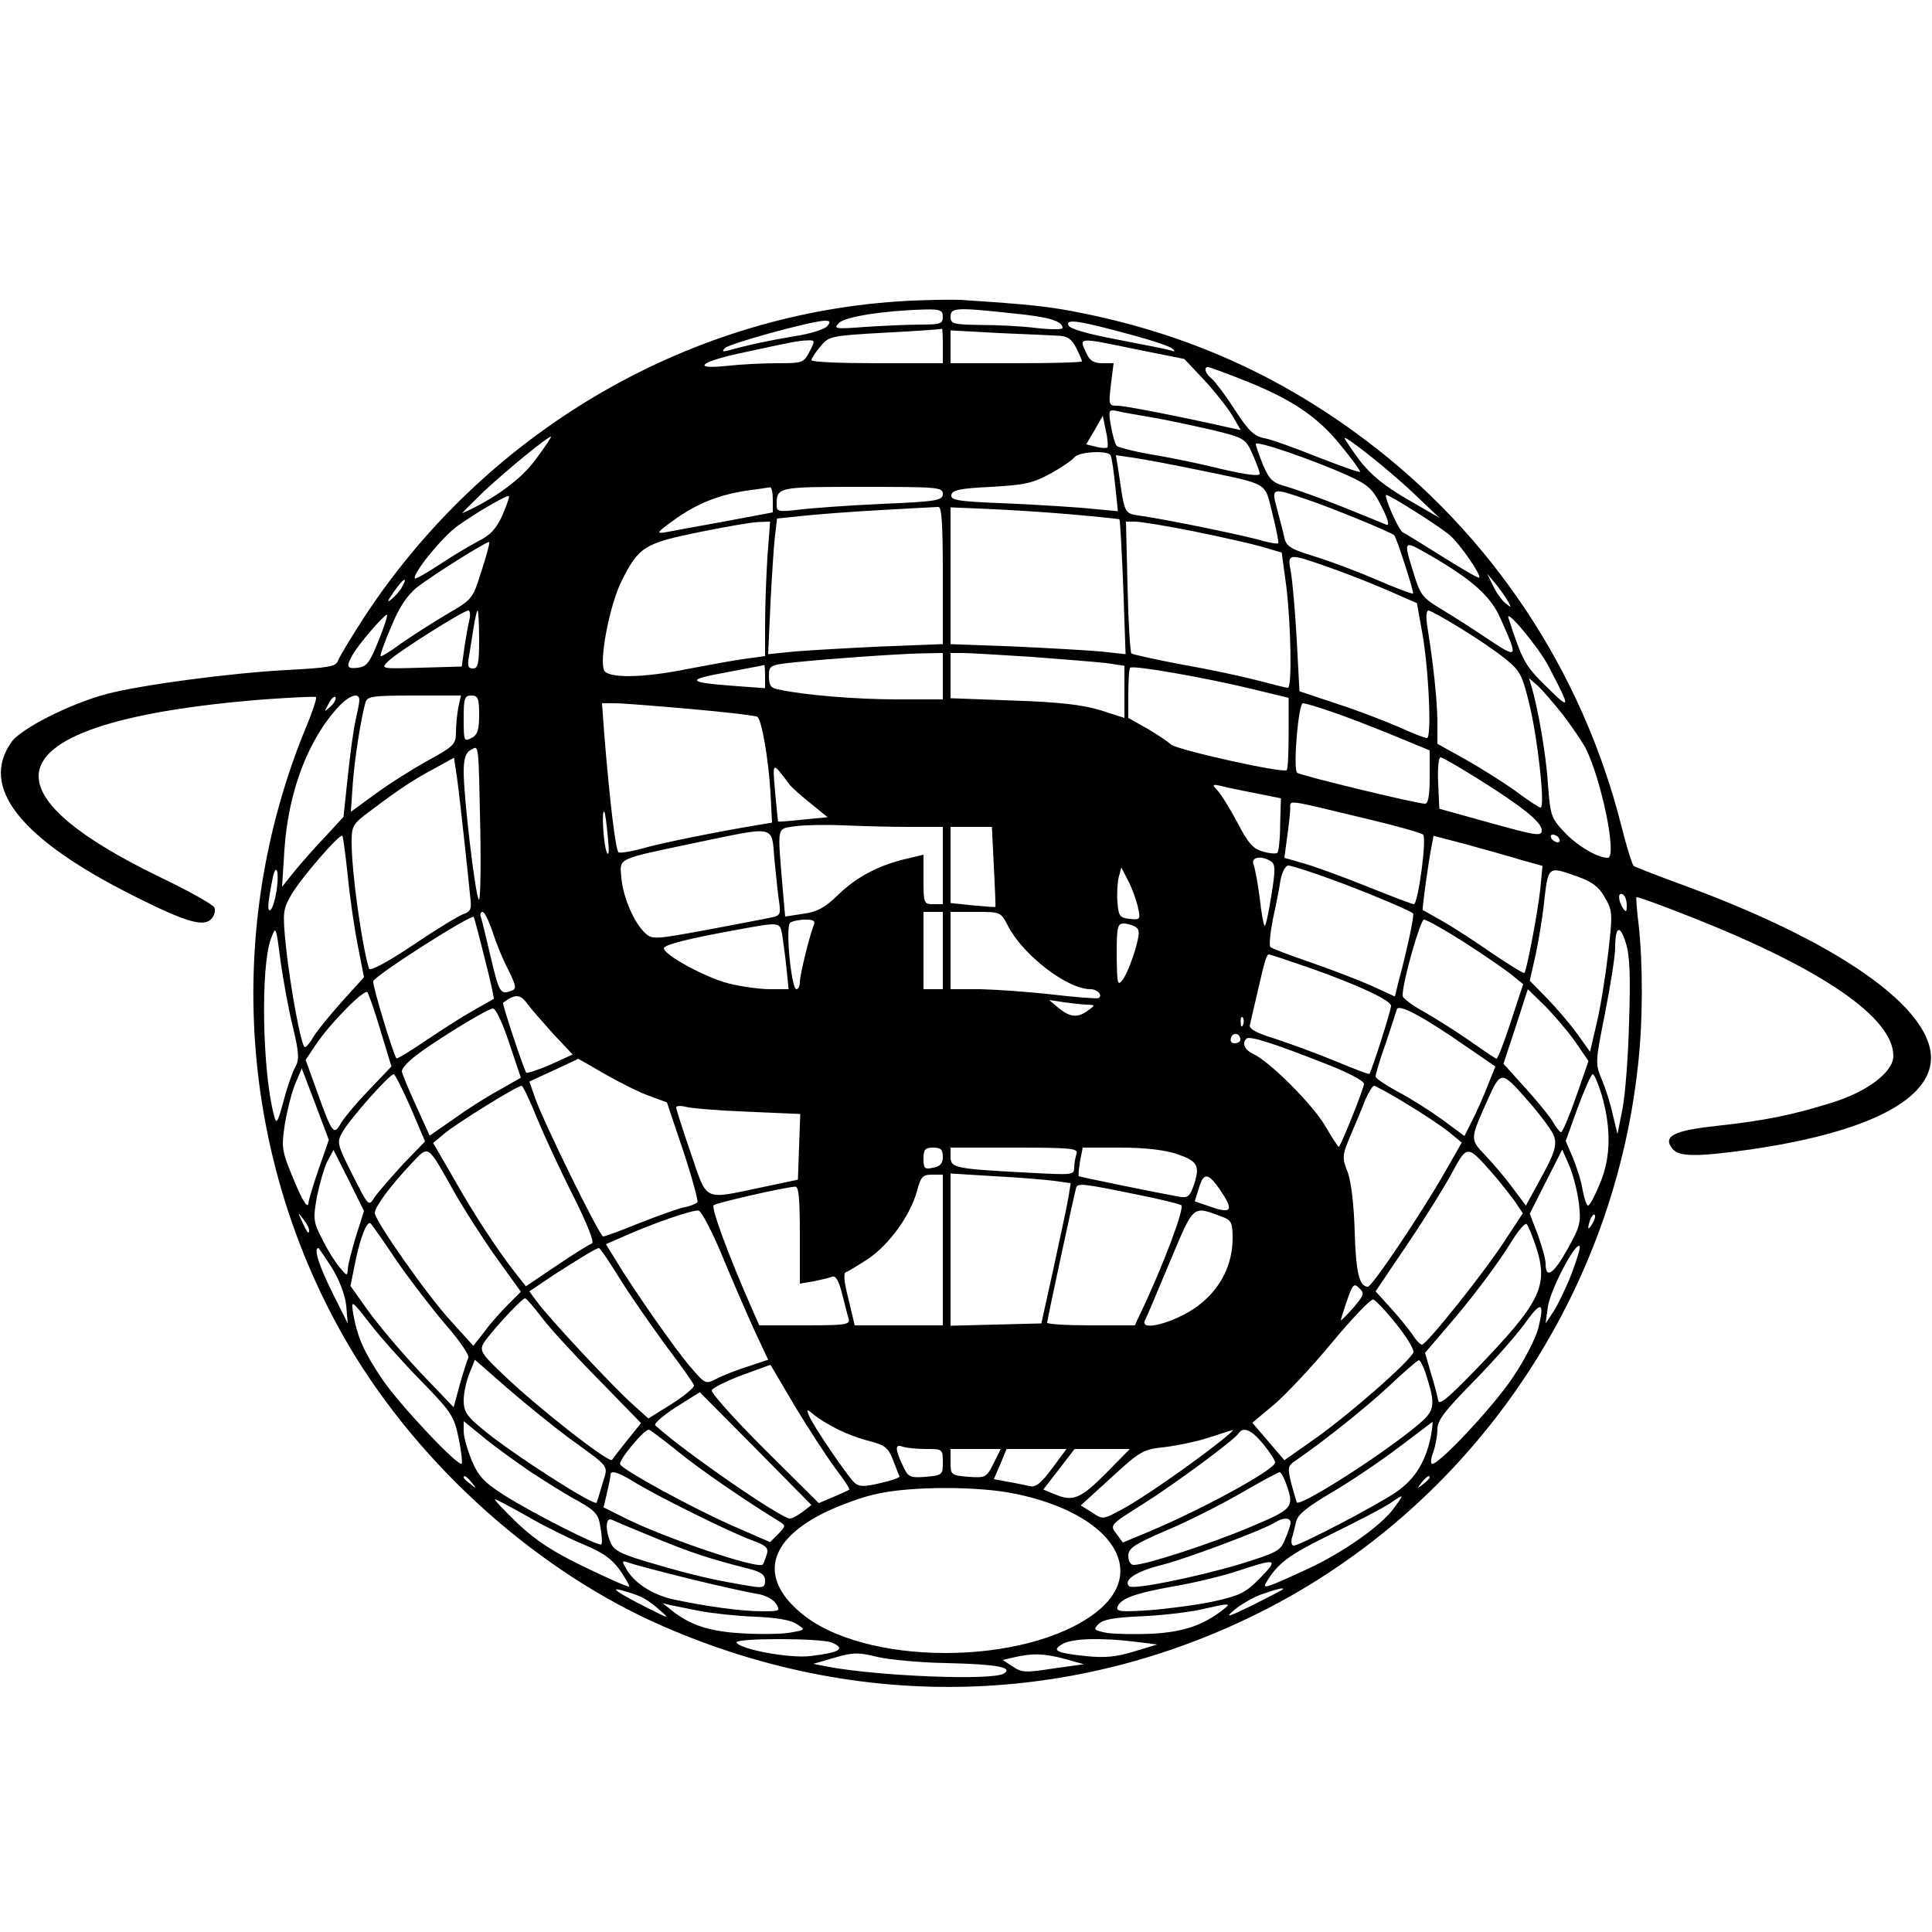 <?xml version="1.0" standalone="no"?>
<!DOCTYPE svg PUBLIC "-//W3C//DTD SVG 20010904//EN"
 "http://www.w3.org/TR/2001/REC-SVG-20010904/DTD/svg10.dtd">
<svg version="1.0" xmlns="http://www.w3.org/2000/svg"
 width="500pt" height="500pt" viewBox="0 0 500 500"
 preserveAspectRatio="xMidYMid meet">

<g transform="translate(0,500) scale(0.1,-0.1)"
fill="#000000" stroke="none">
<path d="M2325 4220 c-556 -37 -1071 -342 -1383 -818 -33 -51 -63 -101 -67
-111 -5 -16 -21 -19 -133 -25 -149 -8 -379 -39 -466 -62 -94 -25 -221 -89
-246 -124 -84 -118 23 -252 319 -400 135 -68 180 -80 199 -57 7 8 10 21 7 28
-3 8 -68 44 -143 80 -206 100 -312 188 -312 260 0 100 204 169 584 199 71 5
131 8 134 6 2 -3 -9 -38 -26 -78 -215 -522 -174 -1116 111 -1601 185 -313 492
-587 816 -727 497 -216 1036 -207 1517 25 554 267 936 810 1003 1427 13 113
13 263 2 363 -5 39 -7 71 -6 73 2 2 68 -22 146 -53 336 -133 519 -259 519
-358 0 -41 -67 -92 -157 -120 -102 -32 -173 -47 -302 -61 -111 -12 -139 -27
-112 -60 17 -20 64 -20 200 -1 281 41 444 116 466 215 29 133 -213 312 -630
466 -71 26 -133 50 -137 53 -4 4 -19 51 -32 104 -102 403 -337 755 -666 1001
-220 165 -456 270 -726 325 -88 18 -136 23 -319 35 -27 1 -100 0 -160 -4z
m115 -40 c0 -18 -7 -20 -57 -20 -32 0 -96 -3 -143 -6 -79 -6 -84 -5 -69 10 15
16 113 32 222 35 41 1 47 -2 47 -19z m181 9 c94 -9 129 -20 129 -38 0 -4 -30
-4 -67 0 -38 5 -103 8 -145 8 -71 1 -78 3 -78 21 0 24 13 25 161 9z m-480 -33
c-7 -8 -44 -20 -84 -26 -66 -11 -118 -22 -172 -37 -15 -4 -17 -2 -9 6 11 12
223 70 258 71 15 0 16 -3 7 -14z m789 -23 c52 -14 100 -30 105 -36 7 -6 5 -8
-5 -4 -8 3 -70 15 -137 28 -80 15 -124 28 -128 37 -7 18 29 12 165 -25z m-490
-28 l0 -45 -170 0 c-93 0 -170 3 -170 8 0 4 10 20 23 35 22 27 25 28 167 36
80 4 146 9 148 10 1 0 2 -19 2 -44z m302 26 c20 -1 32 -9 43 -31 8 -16 15 -31
15 -35 0 -3 -76 -5 -170 -5 l-170 0 0 43 0 42 127 -7 c71 -3 140 -6 155 -7z
m-647 -41 c-15 -29 -18 -30 -84 -30 -37 0 -96 -3 -131 -7 -87 -9 -71 9 27 31
147 32 158 34 181 35 22 1 22 0 7 -29z m850 5 l120 -24 51 -54 c27 -29 60 -71
73 -92 l22 -38 -28 6 c-133 30 -272 57 -291 57 -23 0 -23 2 -17 55 l7 55 -29
0 c-22 0 -33 7 -41 25 -20 43 -27 43 133 10z m279 -81 c120 -48 187 -93 247
-168 27 -33 49 -63 49 -67 0 -3 -48 14 -107 37 -60 24 -123 47 -141 50 -26 5
-41 19 -76 73 -23 36 -50 72 -59 80 -17 13 -23 31 -11 31 4 0 48 -16 98 -36z
m-244 -94 c36 -6 105 -21 154 -32 87 -21 89 -23 107 -62 10 -23 19 -46 19 -52
0 -7 -32 -3 -94 11 -51 13 -133 30 -181 38 -48 8 -90 19 -95 23 -4 5 -11 28
-15 52 -7 41 -6 43 17 38 12 -3 52 -10 88 -16z m-114 -78 c-3 -2 -16 -2 -30 2
l-25 6 22 37 21 37 8 -39 c5 -21 6 -40 4 -43z m-1479 -30 c-37 -52 -109 -104
-190 -140 -4 -2 21 23 55 56 59 55 165 142 174 142 2 0 -15 -26 -39 -58z
m2277 -94 l61 -58 -83 48 c-60 35 -94 63 -123 100 -21 29 -39 55 -39 58 0 9
123 -89 184 -148z m-177 52 c54 -25 65 -34 88 -80 17 -33 22 -51 13 -48 -7 3
-58 24 -113 46 -55 22 -120 45 -143 52 -38 10 -46 17 -63 56 -10 25 -19 50
-19 55 0 10 145 -40 237 -81z m-613 52 c3 -5 8 -39 12 -77 l7 -68 -64 6 c-35
4 -133 10 -217 14 -132 5 -152 8 -150 22 3 13 22 17 103 21 86 5 107 9 153 34
29 16 57 35 63 43 12 14 85 18 93 5z m226 -38 c188 -39 172 -30 193 -113 10
-40 17 -75 15 -77 -3 -2 -20 1 -39 6 -46 14 -253 56 -310 64 -51 8 -47 -1 -64
114 l-7 44 48 -7 c27 -4 101 -18 164 -31z m-1100 -77 l0 -33 -122 -23 c-68
-12 -136 -25 -153 -28 -28 -5 -27 -2 19 31 58 42 115 65 187 76 30 4 57 8 62
9 4 0 7 -14 7 -32z m440 15 c0 -17 -14 -20 -157 -26 -87 -4 -184 -11 -215 -15
-51 -6 -58 -5 -58 10 0 49 -1 49 221 49 196 0 209 -1 209 -18z m946 -16 c60
-20 213 -83 222 -91 6 -5 52 -148 49 -151 -2 -2 -44 14 -93 35 -50 22 -123 49
-162 61 -62 19 -73 26 -78 48 -3 15 -12 48 -19 75 -15 56 -15 56 81 23z
m-2086 -40 c-16 -35 -31 -51 -63 -67 -23 -12 -68 -39 -101 -61 -32 -21 -60
-37 -62 -35 -9 9 69 106 109 135 53 38 130 82 134 78 2 -2 -6 -24 -17 -50z
m2361 11 c37 -23 78 -51 91 -62 24 -20 83 -104 76 -110 -2 -2 -45 23 -96 55
-51 32 -96 60 -101 62 -11 4 -52 98 -43 97 4 0 37 -19 73 -42z m-1221 -166 l0
-178 -157 -6 c-87 -4 -189 -10 -226 -13 l-69 -7 6 134 c4 74 9 153 12 175 l5
42 67 7 c37 4 128 11 202 15 74 4 141 8 148 8 9 2 12 -40 12 -177z m330 158
c69 -6 126 -12 127 -13 2 -2 6 -81 10 -176 l6 -173 -64 7 c-35 3 -137 9 -226
13 l-163 6 0 177 0 177 93 -4 c50 -2 148 -8 217 -14z m-784 -111 c-3 -50 -6
-128 -6 -174 l0 -82 -52 -7 c-29 -4 -95 -16 -147 -26 -118 -24 -209 -25 -218
-3 -12 31 16 172 46 231 44 88 59 97 201 126 69 14 138 26 154 26 l29 1 -7
-92z m1103 67 c69 -14 149 -32 177 -40 l51 -15 12 -88 c12 -100 15 -262 4
-262 -5 0 -39 9 -78 19 -38 10 -126 29 -195 41 -69 13 -128 26 -132 29 -3 3
-8 81 -10 174 l-4 167 24 0 c14 0 81 -11 151 -25z m-1843 -103 c-23 -73 -23
-73 -92 -113 -37 -22 -90 -56 -117 -75 -27 -20 -50 -34 -52 -32 -2 2 10 36 27
75 21 52 41 81 67 103 43 33 183 121 187 117 2 -2 -7 -35 -20 -75z m2453 42
c111 -64 159 -107 184 -164 47 -106 47 -106 -35 -52 -40 27 -95 62 -122 78
-43 26 -51 35 -67 89 -28 89 -28 88 40 49z m-252 -35 c48 -17 118 -45 154 -61
l66 -29 12 -67 c18 -91 27 -282 14 -282 -6 0 -39 13 -74 29 -35 15 -107 43
-160 60 l-96 32 -7 132 c-4 73 -11 151 -15 175 -10 52 -10 52 106 11z m455
-84 c10 -18 10 -19 -6 -6 -10 8 -24 28 -32 45 l-15 31 21 -25 c11 -14 26 -34
32 -45z m-2861 37 c-5 -10 -18 -25 -28 -33 -12 -10 -11 -5 6 19 24 35 38 43
22 14z m174 -85 c-3 -12 -9 -45 -13 -72 l-7 -50 -105 -3 c-105 -3 -105 -3 -85
17 23 23 194 131 207 131 4 0 6 -10 3 -23z m25 -52 c0 -62 -3 -75 -16 -75 -13
0 -15 7 -10 33 3 17 8 51 12 75 4 23 8 42 10 42 2 0 4 -34 4 -75z m2540 29
c41 -25 94 -61 117 -80 38 -31 43 -41 63 -125 21 -92 39 -259 27 -259 -4 0
-33 19 -65 43 -32 23 -91 60 -130 82 l-72 40 0 60 c-1 56 -10 143 -26 243 -4
24 -3 42 3 42 5 0 42 -21 83 -46z m-2800 -31 c-23 -58 -31 -68 -53 -71 -30 -4
-32 3 -14 34 15 27 80 102 88 103 4 1 -6 -29 -21 -66z m3028 -68 c58 -111 58
-115 -6 -52 -56 55 -62 67 -98 177 -10 30 79 -76 104 -125z m-1568 -25 l0 -60
-118 0 c-105 0 -242 11 -309 26 -18 3 -23 11 -23 33 0 29 1 30 67 37 88 9 253
21 326 23 l57 1 0 -60z m230 50 c80 -6 166 -13 193 -16 l47 -7 0 -67 0 -68
-62 20 c-47 14 -105 21 -225 25 l-163 6 0 59 0 58 33 0 c17 0 97 -5 177 -10z
m-690 -51 l0 -30 -82 6 c-121 9 -124 16 -18 35 52 10 96 18 98 19 1 0 2 -13 2
-30z m1260 -32 l95 -23 0 -91 c0 -50 -2 -94 -5 -96 -9 -9 -282 52 -299 66 -9
8 -37 27 -63 42 l-48 27 0 62 c0 35 2 65 5 68 7 7 196 -26 315 -55z m805 -67
c23 -30 49 -69 58 -85 42 -83 83 -285 58 -285 -27 0 -79 31 -112 66 -35 37
-37 44 -43 126 -5 77 -26 197 -43 253 l-6 20 23 -20 c12 -11 41 -45 65 -75z
m-3189 22 c-18 -16 -18 -16 -6 6 6 13 14 21 18 18 3 -4 -2 -14 -12 -24z m74
16 c0 -7 -5 -31 -10 -53 -5 -22 -14 -87 -20 -145 l-11 -104 -47 -51 c-26 -27
-62 -68 -80 -90 l-32 -40 6 95 c10 152 62 288 142 373 27 28 52 36 52 15z
m256 -19 c-3 -17 -6 -46 -6 -64 0 -31 -5 -36 -72 -73 -40 -22 -102 -61 -137
-87 l-63 -46 5 73 c5 67 21 168 33 211 5 15 20 17 126 17 l121 0 -7 -31z m54
-19 c0 -39 -4 -52 -20 -60 -19 -10 -20 -8 -20 50 0 53 2 60 20 60 17 0 20 -7
20 -50z m549 15 c90 -8 167 -17 171 -20 11 -7 29 -109 34 -197 l4 -77 -36 -6
c-103 -17 -253 -47 -300 -61 -29 -8 -56 -12 -61 -10 -8 5 -23 133 -37 304 l-6
82 33 0 c19 0 108 -7 198 -15z m1654 -6 c34 -11 106 -39 160 -61 l97 -40 0
-69 c0 -49 -4 -69 -12 -69 -22 0 -322 73 -331 80 -11 10 3 180 15 180 5 0 37
-9 71 -21z m-2200 -307 c2 -106 0 -187 -4 -180 -10 17 -39 267 -39 330 0 34 5
50 18 57 22 12 20 25 25 -207z m-42 -22 c7 -63 14 -131 16 -152 4 -30 1 -37
-16 -43 -11 -3 -70 -39 -131 -80 -67 -45 -112 -69 -115 -62 -19 63 -45 250
-45 327 0 43 3 48 48 81 74 56 110 80 166 110 l51 28 7 -47 c4 -26 12 -99 19
-162z m2623 155 c117 -73 166 -113 166 -134 0 -16 -13 -14 -132 19 l-133 37
-3 66 c-2 37 1 67 6 67 5 0 48 -25 96 -55z m-1781 -15 c7 -9 32 -31 56 -50
l43 -35 -63 -6 c-35 -4 -65 -6 -65 -5 -1 0 -4 35 -8 76 -7 81 -8 80 37 20z
m1207 -23 l65 -13 -2 -68 c0 -37 -4 -70 -7 -73 -3 -3 -20 -2 -37 3 -26 7 -39
22 -66 74 -19 36 -42 73 -51 83 -16 17 -15 18 8 13 14 -4 54 -12 90 -19z m295
-68 c72 -17 134 -35 138 -39 10 -9 -13 -180 -24 -180 -4 0 -57 20 -119 45 -62
25 -136 52 -164 60 l-52 15 7 53 c4 28 8 62 8 73 1 25 -19 27 206 -27z m-1972
-44 c4 -38 3 -53 -3 -40 -8 19 -14 113 -6 104 2 -2 6 -31 9 -64z m780 25 l87
0 0 -100 0 -100 -25 0 c-24 0 -25 2 -25 64 l0 64 -42 -10 c-71 -16 -131 -47
-178 -93 -35 -34 -55 -45 -92 -50 l-46 -7 -7 79 c-13 160 -16 147 35 155 25 3
81 4 125 2 44 -2 119 -4 168 -4z m219 -102 c3 -57 5 -104 4 -105 -1 -1 -27 1
-59 4 l-57 6 0 98 0 99 54 0 53 0 5 -102z m-568 20 c4 -40 9 -90 12 -110 5
-33 3 -38 -18 -42 -13 -3 -87 -17 -166 -32 -136 -25 -144 -26 -162 -9 -29 26
-58 94 -62 144 -4 52 -16 46 202 92 198 41 187 44 194 -43z m-1104 -44 c5 -54
17 -136 26 -181 l16 -82 -57 -63 c-31 -35 -64 -75 -73 -90 -9 -16 -19 -28 -23
-28 -9 0 -37 150 -49 260 -9 91 -8 96 15 136 26 44 125 158 131 151 2 -2 8
-48 14 -103z m3035 41 l57 -16 -6 -62 c-7 -62 -35 -209 -41 -215 -2 -2 -39 21
-82 50 -43 30 -100 67 -128 83 -27 15 -51 29 -53 30 -2 2 14 121 24 171 l4 21
84 -22 c46 -13 109 -30 141 -40z m100 55 c3 -5 2 -10 -4 -10 -5 0 -13 5 -16
10 -3 6 -2 10 4 10 5 0 13 -4 16 -10z m-746 -59 c12 -8 12 -22 1 -90 -7 -45
-15 -80 -17 -77 -3 2 -9 35 -13 73 -5 38 -12 76 -16 86 -7 19 20 24 45 8z
m152 -45 c86 -31 208 -82 216 -90 4 -4 -17 -101 -38 -178 l-9 -37 -63 29 c-34
15 -105 42 -157 60 -52 18 -98 35 -102 39 -4 3 -1 35 6 71 8 36 17 82 20 103
4 20 13 37 20 37 7 0 55 -15 107 -34z m-2725 -30 c-4 -25 -11 -48 -16 -51 -9
-6 -7 19 6 84 9 41 17 14 10 -33z m2229 -44 c7 -32 6 -33 -22 -30 -25 3 -28 7
-31 42 -2 22 0 51 3 65 l7 26 18 -35 c10 -19 21 -50 25 -68z m1139 79 c36 -13
54 -26 69 -53 20 -34 21 -41 9 -144 -7 -60 -20 -142 -30 -183 l-17 -73 -32 45
c-18 25 -53 66 -78 92 l-46 47 15 66 c8 37 17 94 21 127 12 107 9 104 89 76z
m126 -74 c0 -18 -2 -19 -10 -7 -13 20 -13 43 0 35 6 -3 10 -16 10 -28z m-2935
-69 c9 -29 27 -73 41 -99 20 -41 21 -48 8 -53 -29 -11 -32 -6 -54 87 -12 50
-23 98 -26 105 -2 6 0 12 5 12 5 0 16 -23 26 -52z m1165 -48 l0 -100 -25 0
-25 0 0 100 0 100 25 0 25 0 0 -100z m169 63 c39 -75 153 -163 213 -163 18 0
33 -16 21 -23 -5 -2 -57 2 -118 9 -60 7 -145 13 -187 14 l-78 0 0 100 0 100
65 0 c65 0 65 0 84 -37z m-1355 -82 c15 -57 25 -105 24 -106 -2 -1 -25 -14
-53 -30 -27 -15 -83 -51 -123 -78 -40 -27 -74 -48 -76 -46 -8 9 -64 194 -60
200 11 19 253 173 260 166 1 -1 14 -49 28 -106z m851 82 c-12 -32 -35 -127
-35 -145 0 -10 -4 -18 -9 -18 -13 0 -29 163 -16 172 5 4 23 8 39 8 23 0 27 -3
21 -17z m1682 -40 c50 -32 105 -70 123 -84 l32 -26 -32 -97 c-17 -53 -34 -96
-37 -96 -2 0 -32 20 -66 44 -34 24 -88 58 -119 76 -32 17 -58 37 -58 43 -1 34
46 197 55 197 7 0 53 -26 102 -57z m-1763 20 c2 -16 8 -54 11 -85 l6 -58 -48
0 c-27 0 -76 7 -108 15 -61 16 -167 74 -167 91 1 9 63 25 191 48 108 20 109
20 115 -11z m915 18 c11 -7 11 -17 -2 -62 -9 -30 -23 -63 -31 -74 -14 -18 -15
-13 -16 63 0 72 2 82 18 82 9 0 23 -4 31 -9z m-2181 -259 c16 -67 17 -84 6
-104 -7 -12 -21 -52 -30 -87 -16 -59 -19 -62 -25 -37 -30 112 -35 383 -8 456
13 35 13 35 25 -57 7 -50 21 -127 32 -171z m3458 13 c-2 -88 -10 -189 -17
-225 l-13 -65 -12 50 c-6 28 -19 69 -29 92 -17 41 -16 46 9 172 14 71 26 147
26 168 0 57 13 62 28 11 10 -31 12 -86 8 -203z m-829 141 c128 -45 213 -85
213 -99 0 -12 -50 -169 -56 -176 -2 -2 -40 13 -86 32 -46 19 -116 45 -156 58
-55 17 -71 27 -67 38 2 9 11 48 20 86 18 79 23 95 29 95 2 0 48 -15 103 -34z
m-2402 -164 l28 -92 -60 -63 c-33 -34 -65 -73 -72 -86 -17 -30 -22 -23 -59 80
l-31 86 26 39 c35 53 126 146 134 136 3 -4 19 -49 34 -100z m3091 -27 l35 -51
-32 -92 c-18 -51 -35 -92 -39 -92 -3 0 -13 12 -22 28 -9 15 -41 54 -72 88
l-55 61 32 97 31 96 44 -43 c23 -23 59 -65 78 -92z m-2643 18 l49 -52 -57 -26
c-32 -14 -60 -23 -63 -21 -6 7 -63 178 -60 181 31 23 44 23 63 -3 11 -15 42
-50 68 -79z m1382 77 c20 -1 20 -1 1 -15 -27 -20 -46 -18 -76 6 l-25 21 40 -6
c22 -3 49 -6 60 -6z m982 -110 l73 -50 -20 -50 c-11 -28 -29 -69 -40 -90 l-20
-40 -58 43 c-32 23 -84 56 -115 72 -31 17 -57 34 -57 39 0 5 11 44 26 85 14
42 27 82 29 89 5 15 70 -20 182 -98z m-2479 10 l30 -89 -56 -32 c-32 -17 -85
-51 -118 -75 l-62 -43 -36 79 c-20 44 -36 83 -36 88 0 5 10 18 23 29 30 29
197 133 213 133 7 0 26 -40 42 -90z m1899 48 c-3 -8 -6 -5 -6 6 -1 11 2 17 5
13 3 -3 4 -12 1 -19z m-7 -39 c0 -5 -7 -9 -15 -9 -9 0 -12 6 -9 15 6 15 24 11
24 -6z m213 -59 c61 -23 107 -47 107 -55 0 -11 -57 -154 -65 -163 -1 -2 -16
21 -33 50 -30 55 -146 171 -188 190 -23 11 -31 28 -18 40 7 8 70 -12 197 -62z
m-1857 -30 c37 -21 88 -47 114 -56 l46 -17 42 -125 c23 -69 39 -129 37 -133
-3 -4 -19 -11 -37 -14 -17 -4 -69 -23 -115 -41 -46 -19 -88 -34 -92 -34 -9 0
-154 295 -176 358 l-15 43 63 29 c34 16 63 29 63 30 1 0 32 -18 70 -40z m-740
-242 c-14 -40 -27 -82 -28 -93 -2 -13 -16 9 -37 60 -32 77 -33 83 -24 145 6
36 18 83 27 105 l17 40 35 -92 35 -93 -25 -72z m237 155 l37 -87 -58 -60 c-31
-34 -64 -72 -73 -85 -15 -24 -15 -24 -57 59 -41 82 -41 84 -24 113 20 34 120
147 131 147 3 0 23 -39 44 -87z m2888 22 c20 -22 46 -55 58 -73 26 -37 23 -52
-31 -149 l-29 -53 -36 48 c-19 26 -51 63 -70 83 -39 41 -39 40 8 145 33 73 35
73 100 -1z m194 12 c25 -86 24 -163 -4 -229 -13 -32 -27 -58 -31 -58 -4 0 -10
18 -14 39 -3 22 -15 59 -25 84 l-19 44 31 86 c18 48 35 87 39 87 4 0 14 -24
23 -53z m-2756 -59 c19 -46 61 -137 94 -202 36 -72 56 -121 49 -124 -6 -2 -47
-27 -91 -57 l-80 -54 -29 37 c-46 59 -106 150 -160 246 l-51 88 30 25 c31 26
187 123 199 123 3 0 21 -37 39 -82z m2250 36 c42 -25 91 -58 110 -73 l34 -28
-48 -84 c-60 -104 -184 -289 -195 -289 -22 0 -31 37 -34 141 -2 71 -9 129 -18
155 -15 38 -15 43 7 95 13 30 30 71 38 92 9 20 19 37 23 37 3 0 41 -20 83 -46z
m-1706 -21 l138 -6 -3 -85 -3 -85 -90 -19 c-158 -33 -143 -40 -187 87 -21 61
-38 114 -38 119 0 4 10 5 23 2 12 -4 84 -10 160 -13z m-758 -207 c25 -44 74
-121 109 -170 l64 -89 -33 -33 c-18 -18 -46 -49 -61 -70 l-29 -37 -58 64 c-63
69 -197 260 -197 280 0 16 42 72 94 127 47 49 40 54 111 -72z m1265 90 c0 -17
-7 -25 -25 -28 -22 -5 -25 -2 -25 23 0 24 4 29 25 29 20 0 25 -5 25 -24z m346
8 c-3 -9 -6 -25 -6 -36 0 -19 -5 -19 -117 -13 -190 10 -203 12 -203 41 l0 24
166 0 c147 0 165 -2 160 -16z m258 0 c56 -19 62 -30 46 -80 -11 -31 -16 -35
-39 -31 -56 10 -256 51 -259 53 -2 1 0 18 3 38 l7 36 97 0 c64 0 114 -6 145
-16z m817 -49 c20 -22 45 -55 58 -72 l22 -33 -44 -67 c-51 -80 -205 -273 -217
-273 -4 0 -16 12 -25 27 -10 14 -35 45 -56 68 l-39 43 83 123 c46 68 98 152
116 186 38 70 39 70 102 -2z m-2940 -165 c-11 -37 -21 -75 -21 -86 -1 -17 -3
-16 -21 6 -12 14 -32 46 -45 73 -23 44 -24 52 -14 109 7 34 19 76 27 92 l16
30 40 -79 39 -79 -21 -66z m3165 87 c6 -51 4 -60 -30 -121 -36 -64 -56 -77
-56 -36 0 11 -9 44 -20 74 l-21 55 42 83 42 83 18 -41 c10 -23 21 -66 25 -97z
m-1646 -122 l0 -195 -114 0 -114 0 -16 67 c-12 47 -14 69 -6 71 6 2 32 18 58
35 54 37 108 112 125 174 10 38 15 43 39 43 l28 0 0 -195z m288 179 l43 -6 -6
-37 c-3 -20 -21 -101 -38 -181 l-32 -145 -118 -3 -117 -3 0 197 0 197 113 -7
c61 -3 131 -9 155 -12z m430 -24 c35 -52 30 -62 -22 -44 l-44 15 11 35 c12 41
24 39 55 -6z m-213 -12 c55 -11 105 -23 112 -27 10 -5 -47 -158 -107 -283
l-13 -28 -114 0 c-62 0 -113 3 -113 7 0 7 70 332 75 349 4 13 18 11 160 -18z
m-875 -104 l0 -126 36 6 c19 4 41 9 48 12 9 3 17 -11 25 -43 7 -26 14 -56 17
-65 5 -16 -5 -18 -113 -18 l-118 0 -19 43 c-62 141 -106 261 -99 268 7 6 176
45 211 48 9 1 12 -30 12 -125z m-201 -54 c26 -63 64 -150 83 -192 l36 -77 -51
-17 c-29 -9 -65 -23 -82 -32 -29 -15 -30 -14 -67 29 -38 43 -153 208 -197 282
l-23 37 48 21 c74 33 178 69 192 66 7 -1 35 -54 61 -117z m1294 101 c24 -9 27
-15 27 -58 -1 -64 -28 -121 -79 -164 -53 -46 -163 -80 -148 -46 4 6 32 74 64
150 64 152 58 147 136 118z m-2363 -35 c0 -12 -5 -7 -19 24 -11 24 -11 24 3 6
9 -11 16 -24 16 -30z m3321 17 c-12 -20 -14 -14 -5 12 4 9 9 14 11 11 3 -2 0
-13 -6 -23z m-3093 -98 c34 -49 91 -123 126 -164 36 -41 62 -80 58 -85 -3 -6
-13 -37 -22 -69 l-16 -59 -87 91 c-47 50 -107 121 -133 157 l-47 66 12 60 c14
69 32 112 41 101 4 -5 35 -48 68 -98z m2946 42 c35 -105 15 -146 -159 -326
-69 -71 -91 -89 -93 -75 -2 11 -10 42 -19 71 l-15 52 54 63 c66 76 134 166
173 230 16 26 33 44 36 40 4 -4 14 -29 23 -55z m93 -74 c-15 -38 -36 -81 -47
-98 l-20 -30 6 44 c7 44 71 167 82 156 3 -3 -7 -35 -21 -72z m-3208 16 c19
-31 34 -70 37 -98 l4 -46 -40 80 c-34 68 -49 115 -36 115 1 0 17 -23 35 -51z
m748 -33 c29 -46 83 -123 119 -172 37 -49 68 -93 70 -99 2 -5 -24 -27 -57 -48
l-61 -38 -41 37 c-49 43 -220 227 -248 266 l-19 26 67 45 c72 46 105 66 113
67 3 0 29 -38 57 -84z m1895 -71 c-18 -20 -32 -34 -32 -32 0 2 7 25 16 51 15
43 18 46 32 32 14 -13 12 -18 -16 -51z m-2102 -22 c19 -26 85 -98 147 -161
l112 -115 -37 -46 c-20 -25 -37 -47 -38 -49 -6 -11 -195 137 -281 220 -56 53
-62 62 -52 81 14 24 99 117 108 117 3 0 22 -22 41 -47z m2213 -19 c26 -32 46
-65 45 -73 -4 -20 -174 -169 -263 -230 l-71 -50 -42 49 -41 48 54 45 c30 25
98 97 151 161 53 64 102 115 108 113 6 -2 33 -30 59 -63z m-2648 -9 c21 -27
77 -90 124 -138 80 -82 86 -92 98 -149 7 -34 10 -64 8 -66 -9 -9 -161 153
-204 216 -48 71 -65 109 -76 167 -7 44 -8 44 50 -30z m3016 -3 c-7 -26 -36
-83 -66 -127 -53 -79 -199 -234 -210 -223 -3 3 -1 17 5 32 5 15 10 41 10 57 0
23 18 47 93 123 50 51 110 119 132 149 44 62 53 59 36 -11z m-2512 -281 c114
-83 105 -71 90 -121 -7 -25 -14 -47 -15 -49 -7 -9 -221 128 -296 191 -40 33
-48 45 -48 74 0 19 7 51 15 70 l14 35 88 -77 c49 -42 117 -97 152 -123z m2220
167 c29 -92 27 -99 -36 -149 -102 -81 -290 -199 -297 -187 -1 2 -7 23 -14 48
-10 42 -10 46 11 60 73 50 183 138 243 194 38 36 72 65 76 66 3 0 11 -15 17
-32z m-1528 -247 c22 -29 39 -54 37 -56 -2 -2 -20 -10 -41 -19 l-38 -16 -141
140 c-77 77 -138 145 -136 152 2 6 38 24 78 39 l74 27 63 -107 c35 -58 82
-130 104 -160z m-83 -113 c-13 -10 -28 -18 -34 -18 -22 0 -271 171 -348 241
-5 4 19 25 53 47 l62 39 145 -146 144 -146 -22 -17z m88 214 c23 -12 61 -26
86 -32 38 -10 47 -17 59 -48 8 -20 15 -40 17 -43 1 -3 -21 -11 -49 -17 -41
-10 -55 -10 -67 0 -17 15 -110 151 -119 176 -6 16 -5 16 13 1 10 -9 38 -26 60
-37z m-796 -109 c41 -27 98 -63 127 -78 45 -26 52 -34 57 -68 4 -22 5 -42 2
-44 -6 -6 -178 81 -252 128 -50 32 -66 48 -83 89 -11 27 -21 61 -21 75 l0 27
48 -39 c26 -22 81 -62 122 -90z m2334 95 c-13 -69 -41 -115 -90 -149 -51 -35
-250 -139 -266 -139 -5 0 -7 8 -5 18 3 9 8 29 11 43 4 19 27 38 95 78 49 29
126 81 172 116 46 35 85 64 86 65 1 0 0 -15 -3 -32z m-1949 -45 c58 -47 173
-126 261 -180 18 -11 18 -12 -2 -33 l-21 -21 -103 45 c-105 47 -275 140 -285
156 -6 9 61 90 74 90 3 0 38 -26 76 -57z m1406 29 c-74 -59 -209 -153 -257
-178 -50 -27 -50 -27 -78 -8 l-29 18 79 72 c75 69 82 73 139 79 33 4 85 15
115 25 30 10 57 18 60 19 3 0 -10 -12 -29 -27z m108 -9 c17 -21 31 -42 31 -48
0 -18 -186 -120 -329 -180 l-65 -27 -17 23 c-17 22 -16 23 65 74 86 54 240
168 251 185 12 19 34 10 64 -27z m-873 -13 c43 0 44 0 44 -34 0 -33 -1 -34
-44 -38 -42 -3 -46 -1 -60 30 -20 42 -20 56 0 48 9 -3 36 -6 60 -6z m175 -38
c-18 -36 -21 -37 -65 -34 -45 4 -46 5 -46 38 l0 34 65 0 65 0 -19 -38z m152
-12 c-29 -39 -43 -50 -58 -46 -11 2 -36 8 -56 11 l-37 7 17 39 16 39 78 0 77
0 -37 -50z m142 -10 c-67 -68 -88 -77 -133 -58 l-32 13 41 53 40 52 72 0 71 0
-59 -60z m-1226 -24 c52 -33 245 -129 304 -151 41 -15 47 -21 41 -39 -4 -12
-8 -23 -10 -25 -12 -13 -252 68 -356 120 l-56 28 9 38 c5 21 9 41 9 46 0 13
20 7 59 -17z m1690 -7 c21 -61 18 -64 -96 -112 -102 -43 -268 -97 -299 -97 -8
0 -14 10 -14 23 0 20 14 30 98 66 53 22 140 66 192 96 52 30 98 55 102 55 3 0
11 -14 17 -31z m-2108 4 c13 -16 12 -17 -3 -4 -10 7 -18 15 -18 17 0 8 8 3 21
-13z m2479 13 c0 -2 -8 -10 -17 -17 -16 -13 -17 -12 -4 4 13 16 21 21 21 13z
m-1072 -42 c248 -51 348 -200 207 -308 -182 -139 -602 -139 -765 2 -105 90
-82 185 63 257 39 19 101 42 137 49 89 20 264 20 358 0z m981 -35 c-32 -46
-133 -117 -224 -159 -106 -49 -118 -53 -109 -37 31 52 58 72 168 126 67 33
135 68 151 79 40 27 40 27 14 -9z m-2243 -24 c43 -25 108 -57 144 -72 49 -20
73 -37 94 -66 15 -22 26 -41 24 -43 -2 -2 -54 21 -114 50 -83 40 -126 68 -175
114 -35 34 -61 61 -58 62 3 0 41 -20 85 -45z m327 -54 c92 -38 139 -54 245
-81 32 -8 42 -16 42 -31 0 -17 -5 -19 -37 -14 -91 15 -145 27 -244 56 -88 25
-109 35 -118 55 -15 34 -14 68 2 61 6 -3 56 -24 110 -46z m1647 39 c0 -6 -6
-25 -14 -43 -12 -31 -21 -35 -117 -65 -115 -34 -277 -67 -287 -57 -16 16 20
39 85 55 69 18 263 91 293 110 20 13 40 13 40 0z m-1555 -146 c77 -19 156 -36
175 -39 20 -3 41 -14 48 -25 12 -19 10 -20 -35 -20 -53 0 -141 12 -227 30 -57
12 -107 44 -127 83 -10 17 -9 19 7 13 11 -4 82 -23 159 -42z m1476 2 c-37 -38
-52 -45 -118 -60 -41 -9 -116 -19 -166 -23 -75 -5 -89 -4 -85 8 7 22 46 36
148 54 52 9 127 27 165 40 99 33 105 31 56 -19z m-1606 -47 c11 -4 34 -19 50
-34 30 -26 30 -26 -30 4 -75 38 -100 55 -65 45 14 -4 34 -10 45 -15z m1664 17
c-2 -2 -38 -20 -79 -41 -64 -31 -71 -33 -45 -11 17 14 48 32 70 40 40 14 62
19 54 12z m-1509 -55 c30 -6 94 -13 142 -15 57 -2 96 -9 110 -19 23 -15 23
-15 -16 -22 -21 -4 -78 -5 -126 -2 -87 5 -136 22 -185 62 l-20 16 20 -5 c11
-2 45 -9 75 -15z m1355 3 c-51 -40 -101 -57 -181 -62 -45 -2 -99 -1 -119 2
-35 7 -36 9 -22 23 12 12 41 17 109 20 51 2 120 10 153 17 80 18 83 18 60 0z
m-1012 -85 c37 -16 20 -26 -57 -35 -53 -6 -179 17 -190 35 -7 12 217 12 247 0z
m787 2 l55 -7 -60 -18 c-45 -14 -76 -17 -124 -12 -79 8 -91 15 -60 32 26 14
100 16 189 5z m-490 -55 c128 -3 174 -11 148 -27 -29 -19 -327 -7 -458 18
l-35 7 55 16 c48 14 62 14 110 2 30 -7 111 -15 180 -16z m305 11 l50 -14 -79
-11 c-71 -11 -82 -11 -105 5 l-26 17 30 7 c48 11 76 10 130 -4z"/>
</g>
</svg>
